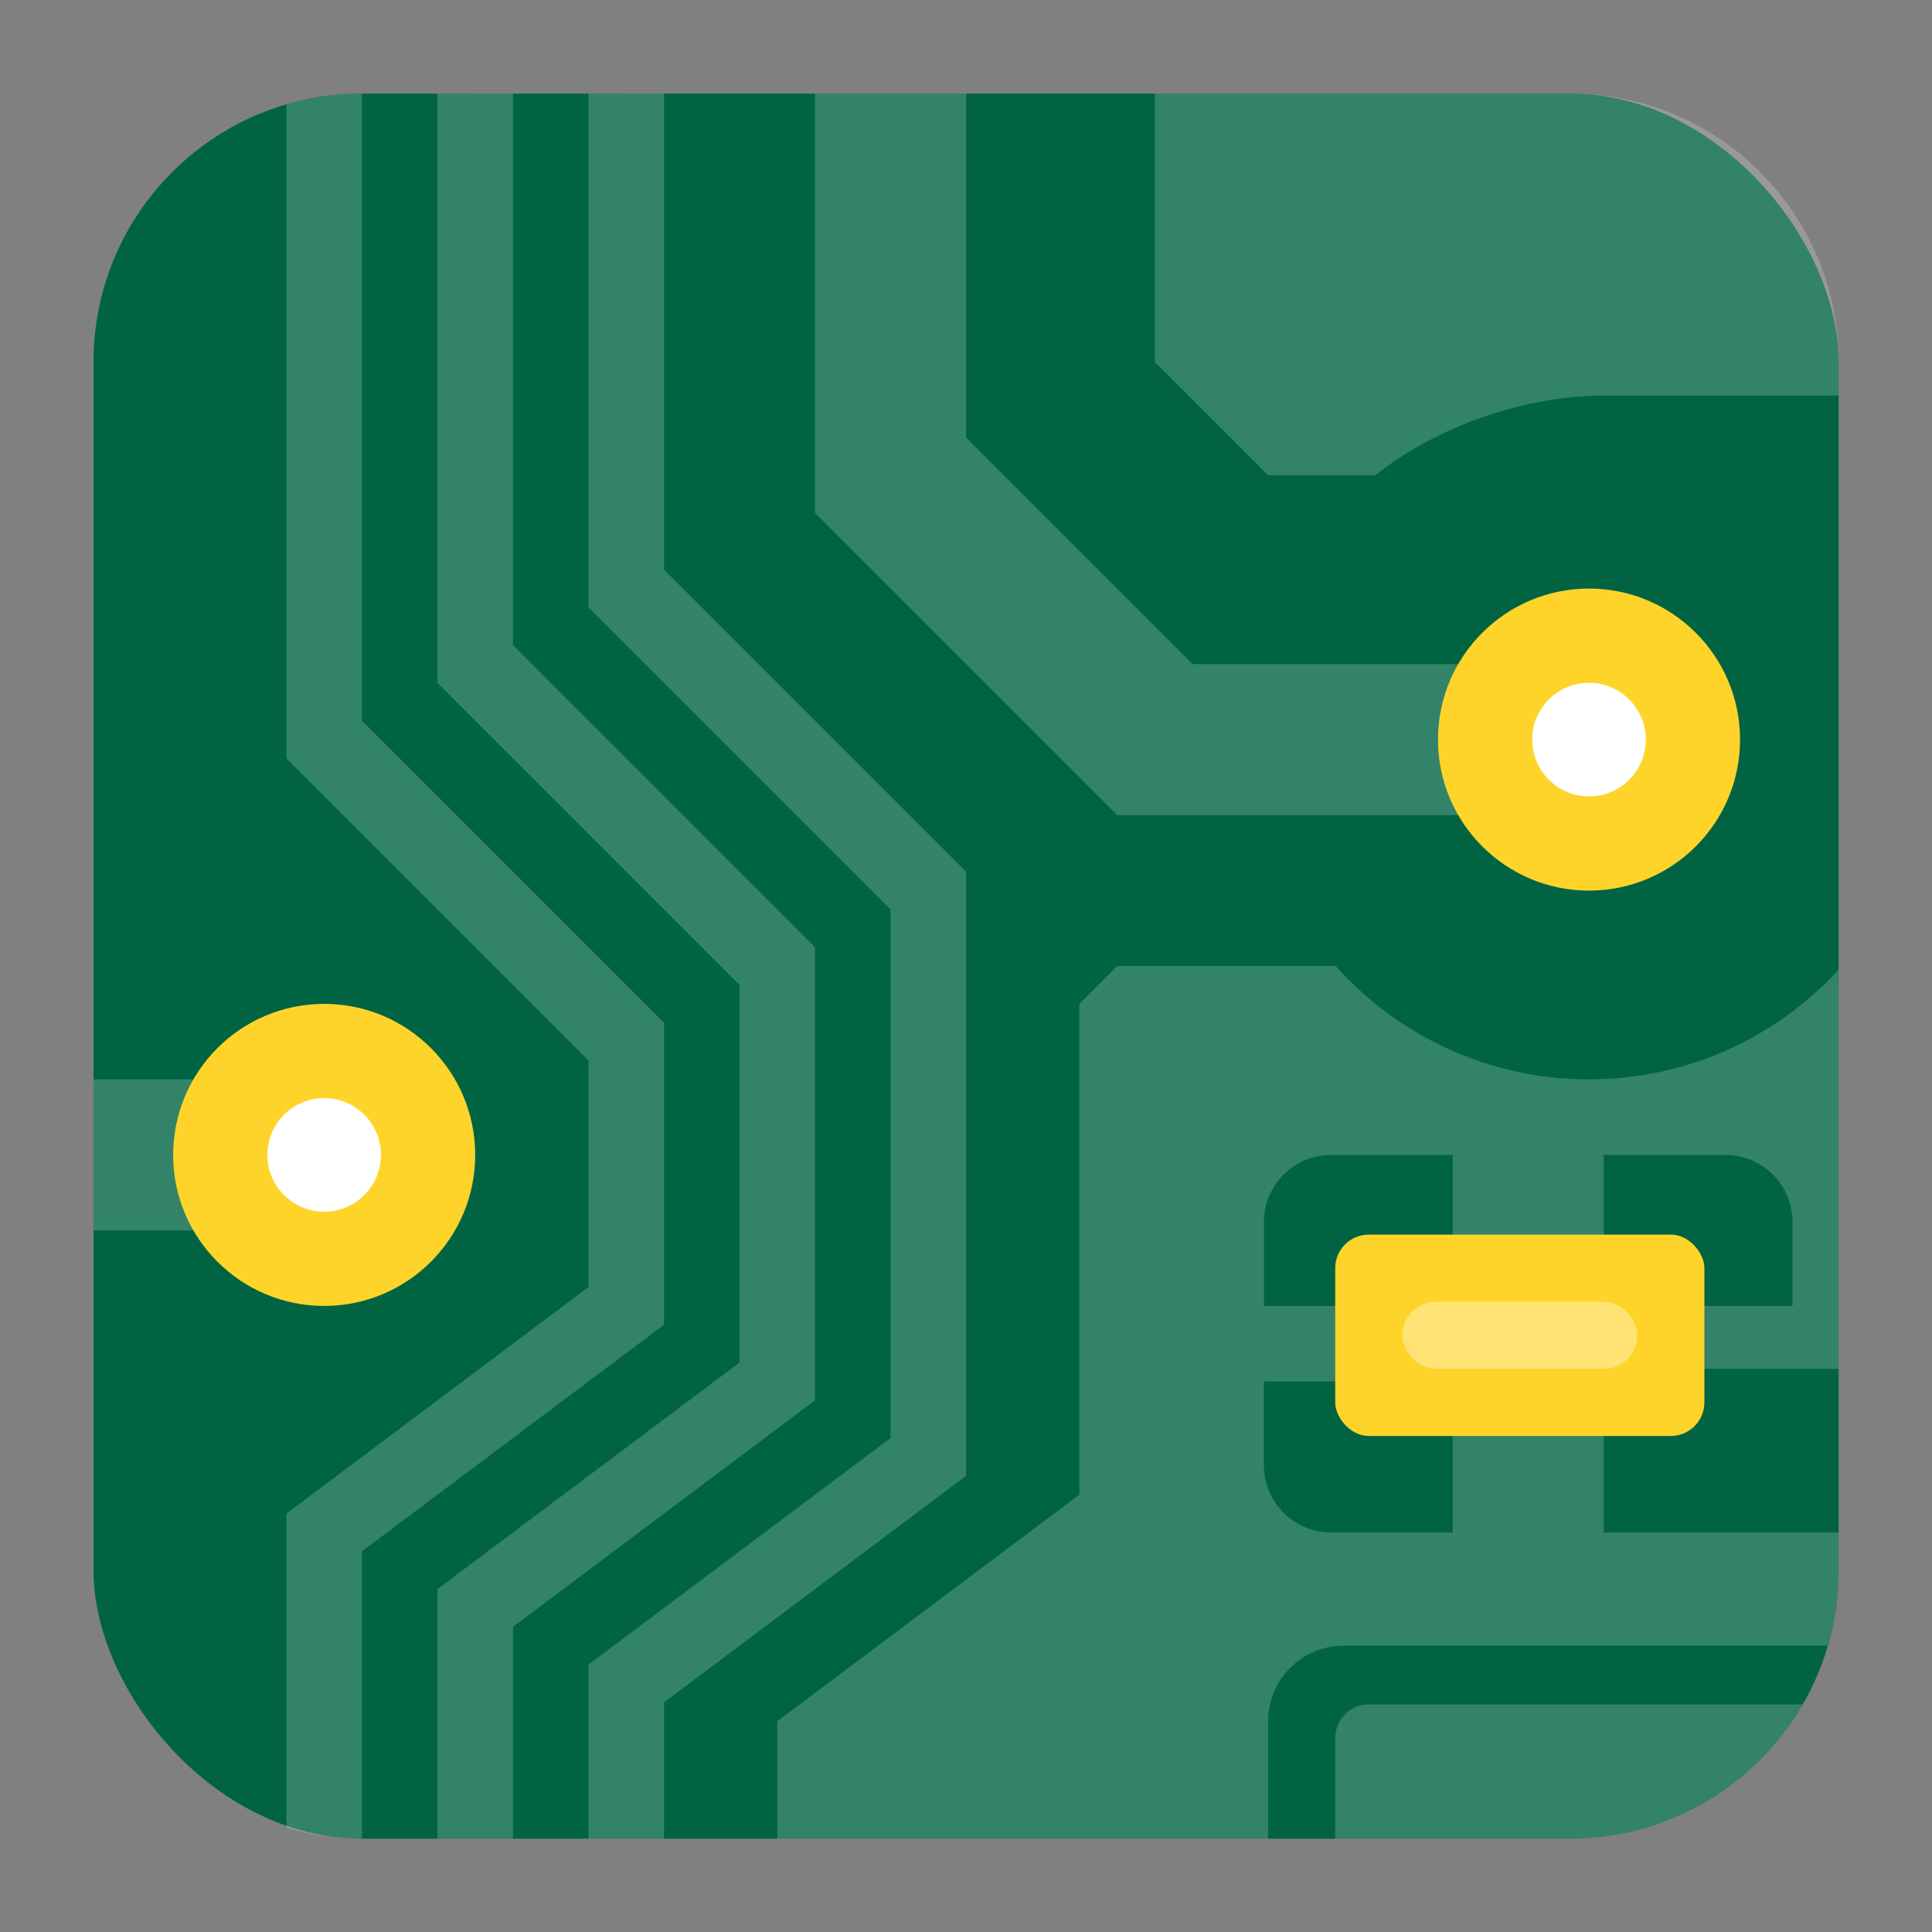 <?xml version="1.0" encoding="UTF-8" standalone="no"?>
<svg
   width="62"
   height="62"
   version="1.1"
   viewBox="0 0 62 62"
   id="svg6"
   sodipodi:docname="pcbnew-nightly.svg"
   inkscape:version="1.4 (e7c3feb100, 2024-10-09)"
   xmlns:inkscape="http://www.inkscape.org/namespaces/inkscape"
   xmlns:sodipodi="http://sodipodi.sourceforge.net/DTD/sodipodi-0.dtd"
   xmlns="http://www.w3.org/2000/svg"
   xmlns:svg="http://www.w3.org/2000/svg">
  <rect x="0" y="0" width="62" height="62" fill="#808080" stroke="none"/>
  <defs
     id="defs6" />
  <sodipodi:namedview
     id="namedview6"
     pagecolor="#ffffff"
     bordercolor="#000000"
     borderopacity="0.25"
     inkscape:showpageshadow="2"
     inkscape:pageopacity="0.0"
     inkscape:pagecheckerboard="0"
     inkscape:deskcolor="#d1d1d1"
     inkscape:zoom="12.109375"
     inkscape:cx="32"
     inkscape:cy="32"
     inkscape:window-width="1920"
     inkscape:window-height="998"
     inkscape:window-x="0"
     inkscape:window-y="0"
     inkscape:window-maximized="1"
     inkscape:current-layer="svg6" />
  <g
     id="g6"
     transform="matrix(1.077,0,0,1.077,-3.462,-3.46)">
    <rect
       x="6"
       y="6"
       width="52"
       height="52"
       rx="8"
       ry="8"
       fill="#006442"
       fill-rule="evenodd"
       stop-color="#000000"
       stroke-linecap="round"
       stroke-linejoin="round"
       stroke-width="1.891"
       style="paint-order:stroke fill markers"
       id="rect1" />
    <path
       d="m 14,6 c -0.782,0 -1.536,0.117 -2.25,0.324 v 19.488 l 9,9 v 6.75 l -9,6.75 v 9.363 c 0.714,0.207 1.468,0.324 2.25,0.324 v -8.562 l 9,-6.75 v -9 l -9,-9 z m 2.25,0 v 17.562 l 9,9 v 11.25 l -9,6.75 v 7.438 H 18.5 V 51.687 l 9,-6.75 v -13.5 l -9,-9 V 5.999 Z m 4.5,0 v 15.312 l 9,9 v 15.75 l -9,6.75 v 5.188 H 23 V 53.937 l 9,-6.75 v -18 l -9,-9 V 5.999 Z m 6.75,0 v 12.5 l 9,9 H 50 V 23 H 38.75 L 32,16.25 V 6 Z m 10.125,0 v 8 L 41,17.375 h 3.197 C 45.936,15.968 48.589,15 51,15 h 7 V 14 C 58,9.568 54.432,6 50,6 Z M 36.5,32 35.375,33.125 V 47.75 l -9,6.75 V 58 H 41 v -3.5 c 0,-1.243 1.007,-2.25 2.25,-2.25 h 14.426 c 0.207,-0.714 0.324,-1.468 0.324,-2.25 v -1.125 h -7 V 44 h 7 V 32.109 c -1.85,2.005 -4.494,3.266 -7.438,3.266 -2.999,0 -5.693,-1.304 -7.547,-3.375 z M 6,35.375 v 4.5 h 6.875 v -4.5 z m 36.875,2.25 H 46.5 v 4.5 h -5.625 v -2.5 c 0,-1.105 0.895,-2 2,-2 z m 8.125,0 h 3.625 c 1.105,0 2,0.895 2,2 v 2.5 H 51 Z m -10.125,6.75 H 46.5 v 4.5 h -3.625 c -1.105,0 -2,-0.895 -2,-2 z"
       fill="#ffffff"
       opacity="0.2"
       id="path1" />
    <path
       d="m 50.562,29.75 c 2.485,0 4.5,-2.015 4.5,-4.5 0,-2.485 -2.015,-4.5 -4.5,-4.5 -2.485,0 -4.5,2.015 -4.5,4.5 0,2.485 2.015,4.5 4.5,4.5 z M 12.874,42.125 c 2.485,0 4.5,-2.015 4.5,-4.5 0,-2.485 -2.015,-4.5 -4.5,-4.5 -2.485,0 -4.5,2.015 -4.5,4.5 0,2.485 2.015,4.5 4.5,4.5 z"
       clip-rule="evenodd"
       fill="#ffd42a"
       fill-rule="evenodd"
       id="path2" />
    <path
       d="m 50.562,26.938 c 0.932,0 1.688,-0.755 1.688,-1.688 0,-0.932 -0.755,-1.688 -1.688,-1.688 -0.932,0 -1.688,0.755 -1.688,1.688 0,0.932 0.755,1.688 1.688,1.688 z M 12.874,39.313 c 0.932,0 1.688,-0.755 1.688,-1.688 0,-0.932 -0.755,-1.688 -1.688,-1.688 -0.932,0 -1.688,0.755 -1.688,1.688 0,0.932 0.755,1.688 1.688,1.688 z"
       clip-rule="evenodd"
       fill="#ffffff"
       fill-rule="evenodd"
       id="path3" />
    <path
       d="m 50.562,26.938 c 0.932,0 1.688,-0.755 1.688,-1.688 0,-0.932 -0.755,-1.688 -1.688,-1.688 -0.932,0 -1.688,0.755 -1.688,1.688 0,0.932 0.755,1.688 1.688,1.688 z M 12.874,39.313 c 0.932,0 1.688,-0.755 1.688,-1.688 0,-0.932 -0.755,-1.688 -1.688,-1.688 -0.932,0 -1.688,0.755 -1.688,1.688 0,0.932 0.755,1.688 1.688,1.688 z"
       clip-rule="evenodd"
       fill="#ffffff"
       fill-rule="evenodd"
       id="path4" />
    <path
       d="m 44,54 c -0.554,0 -1,0.446 -1,1 v 3 h 7 c 2.971,0 5.548,-1.607 6.928,-4 z"
       fill="#ffffff"
       fill-rule="evenodd"
       opacity="0.2"
       stop-color="#000000"
       stroke-linecap="round"
       stroke-linejoin="round"
       stroke-width="2"
       style="paint-order:stroke fill markers"
       id="path5" />
    <rect
       x="43"
       y="40"
       width="11"
       height="6"
       rx="1"
       ry="1"
       fill="#ffd42a"
       fill-rule="evenodd"
       stop-color="#000000"
       stroke-linecap="round"
       stroke-linejoin="round"
       stroke-width="2"
       style="paint-order:stroke fill markers"
       id="rect5" />
    <rect
       x="45"
       y="42"
       width="7"
       height="2"
       rx="1"
       ry="1"
       fill="#ffffff"
       fill-rule="evenodd"
       opacity="0.35"
       stop-color="#000000"
       stroke-linecap="round"
       stroke-linejoin="round"
       stroke-width="0.921"
       style="paint-order:stroke fill markers"
       id="rect6" />
  </g>
</svg>
